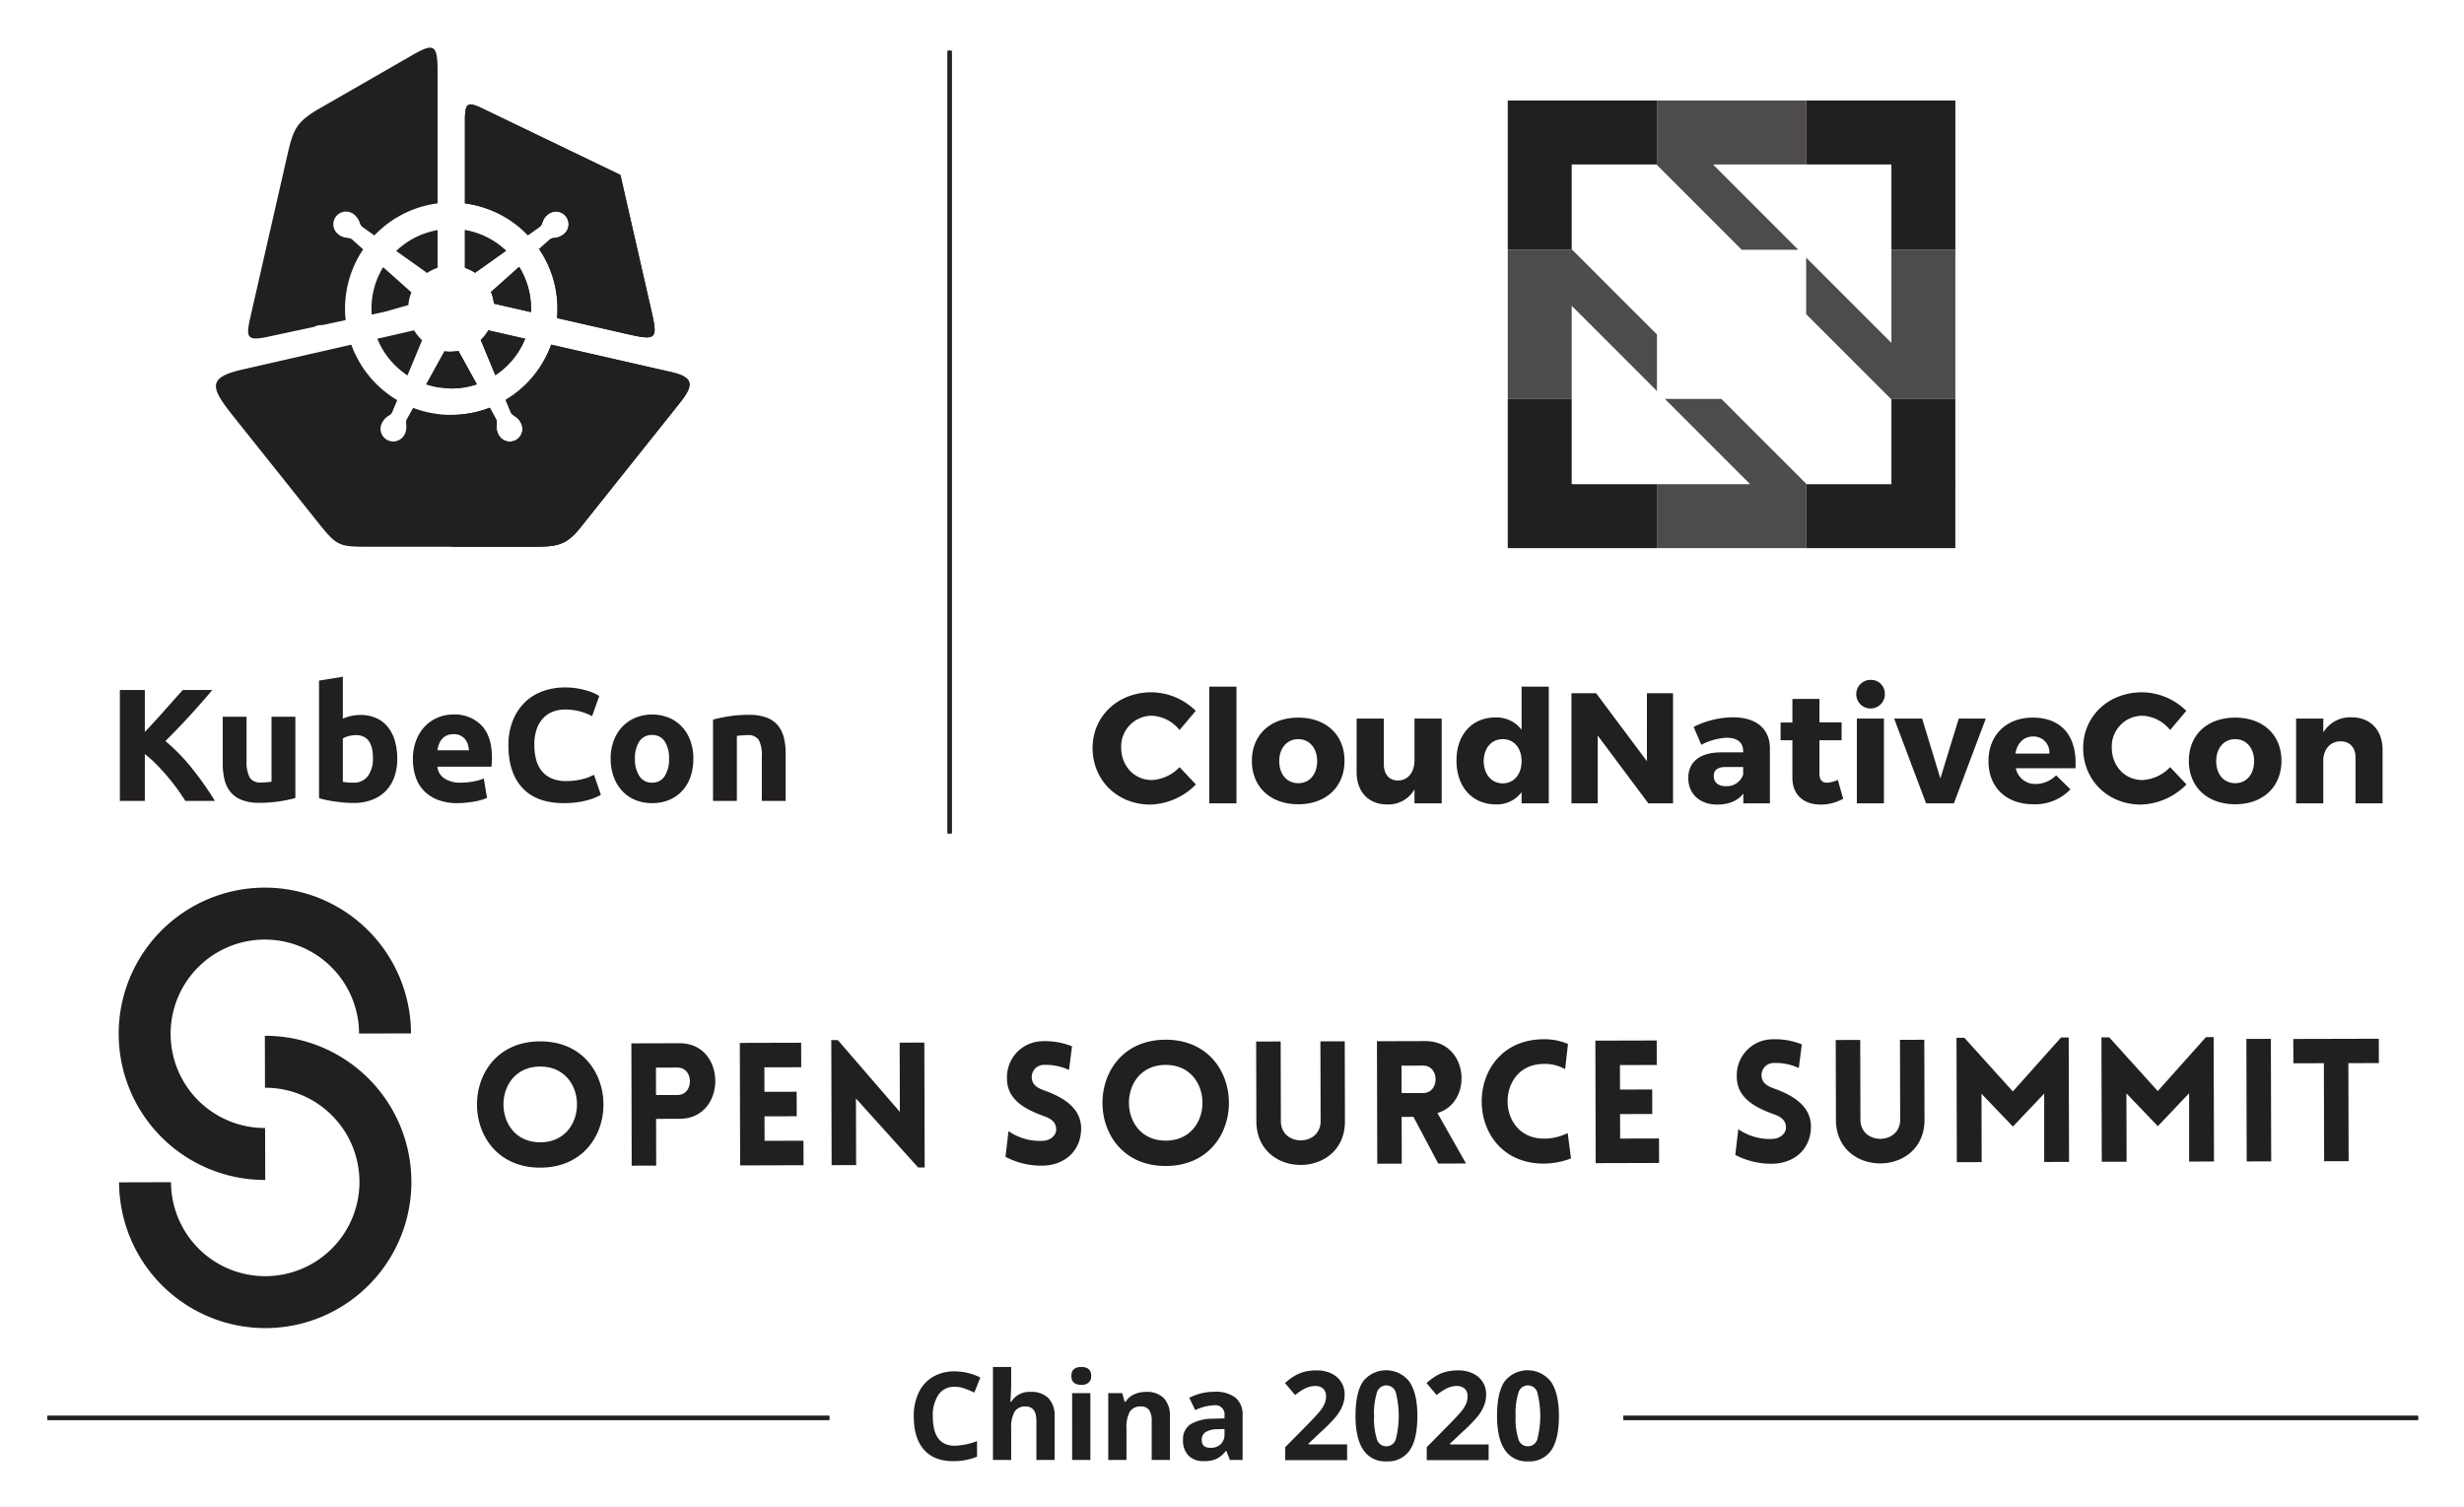<svg id="Layer_1" data-name="Layer 1" xmlns="http://www.w3.org/2000/svg" xmlns:xlink="http://www.w3.org/1999/xlink" viewBox="0 0 614.12 375.62"><defs><style>.cls-1,.cls-4,.cls-5{fill:#221f1f;}.cls-2{clip-path:url(#clip-path);}.cls-3{clip-path:url(#clip-path-2);}.cls-4{fill-rule:evenodd;}.cls-5{opacity:0.8;}.cls-6{clip-path:url(#clip-path-3);}</style><clipPath id="clip-path"><rect class="cls-1" x="404.599" y="352.906" width="198.047" height="0.972"/></clipPath><clipPath id="clip-path-2"><rect class="cls-1" x="11.834" y="352.906" width="194.838" height="0.972"/></clipPath><clipPath id="clip-path-3"><rect class="cls-1" x="236.202" y="12.677" width="0.972" height="195.018"/></clipPath></defs><title>kccnc-oss-china-2020-black</title><path class="cls-1" d="M404.599,352.906H602.646v.972H404.599Z"/><rect class="cls-1" x="404.599" y="352.906" width="198.047" height="0.972"/><g class="cls-2"><path class="cls-1" d="M404.6,352.906H602.646v.972H404.6Z"/></g><path class="cls-1" d="M11.834,352.906H206.672v.972H11.834Z"/><rect class="cls-1" x="11.834" y="352.906" width="194.838" height="0.972"/><g class="cls-3"><path class="cls-1" d="M11.834,352.906H206.671v.972H11.834Z"/></g><path class="cls-1" d="M177.713,179.353a33.135,33.135,0,0,1,3.908-.818,32.219,32.219,0,0,1,5.024-.377,12.208,12.208,0,0,1,4.446.698,6.668,6.668,0,0,1,2.811,1.973,7.692,7.692,0,0,1,1.475,3.03,16.118,16.118,0,0,1,.44,3.907V199.61h-5.943V188.485a8.01,8.01,0,0,0-.757-4.068,3.092,3.092,0,0,0-2.83-1.195c-.426,0-.878.018-1.356.058q-.72.062-1.276.141v16.19h-5.942Zm-10.963,9.73a7.471,7.471,0,0,0-1.097-4.327,3.586,3.586,0,0,0-3.13-1.574,3.636,3.636,0,0,0-3.15,1.574,7.367,7.367,0,0,0-1.116,4.327,7.56,7.56,0,0,0,1.117,4.366,3.607,3.607,0,0,0,3.15,1.614,3.558,3.558,0,0,0,3.13-1.614,7.667,7.667,0,0,0,1.096-4.366m6.061,0a13.629,13.629,0,0,1-.718,4.526,9.875,9.875,0,0,1-2.073,3.51,9.354,9.354,0,0,1-3.25,2.252,10.845,10.845,0,0,1-4.247.797,10.732,10.732,0,0,1-4.206-.797,9.345,9.345,0,0,1-3.25-2.253,10.344,10.344,0,0,1-2.114-3.509,13.009,13.009,0,0,1-.757-4.526,12.514,12.514,0,0,1,.777-4.506,10.22,10.22,0,0,1,2.153-3.469,9.7,9.7,0,0,1,3.27-2.234,11.19,11.19,0,0,1,8.294,0,9.48,9.48,0,0,1,3.25,2.234,10.151,10.151,0,0,1,2.113,3.469,12.816,12.816,0,0,1,.758,4.506m-32.296,11.085q-6.739,0-10.268-3.747-3.529-3.75-3.528-10.647a16.382,16.382,0,0,1,1.076-6.121,13.219,13.219,0,0,1,2.95-4.547,12.344,12.344,0,0,1,4.467-2.81,16.072,16.072,0,0,1,5.622-.957,18.101,18.101,0,0,1,3.19.259,21.201,21.201,0,0,1,2.512.597,12.42,12.42,0,0,1,1.794.699q.719.358,1.037.558l-1.794,5.024a15.043,15.043,0,0,0-2.97-1.156,14.153,14.153,0,0,0-3.849-.479,8.474,8.474,0,0,0-2.81.48,6.338,6.338,0,0,0-2.432,1.535,7.621,7.621,0,0,0-1.695,2.73,11.452,11.452,0,0,0-.639,4.067,14.485,14.485,0,0,0,.42,3.57,7.557,7.557,0,0,0,1.355,2.85,6.5,6.5,0,0,0,2.453,1.894,8.718,8.718,0,0,0,3.668.699,16.904,16.904,0,0,0,2.431-.16,17.731,17.731,0,0,0,1.915-.38,10.14,10.14,0,0,0,1.476-.497c.425-.187.81-.359,1.155-.52l1.716,4.985a14.555,14.555,0,0,1-3.71,1.435,21.592,21.592,0,0,1-5.542.639m-23.643-13.159a6.082,6.082,0,0,0-.258-1.474,3.696,3.696,0,0,0-.679-1.277,3.591,3.591,0,0,0-1.155-.917,3.774,3.774,0,0,0-1.735-.36,3.98,3.98,0,0,0-1.715.34,3.537,3.537,0,0,0-1.197.897,4.025,4.025,0,0,0-.737,1.296,8.491,8.491,0,0,0-.38,1.495Zm-13.956,2.273a12.803,12.803,0,0,1,.858-4.884,10.447,10.447,0,0,1,2.253-3.489,9.347,9.347,0,0,1,3.21-2.113,10.04,10.04,0,0,1,3.728-.719,9.264,9.264,0,0,1,7.057,2.732q2.593,2.73,2.592,8.034,0,.517-.04,1.138-.033.548-.08,1.096H109.017a3.948,3.948,0,0,0,1.715,2.91,6.886,6.886,0,0,0,4.067,1.076,17.181,17.181,0,0,0,3.21-.298,12.117,12.117,0,0,0,2.572-.738l.798,4.825a8.158,8.158,0,0,1-1.277.478,16.923,16.923,0,0,1-1.774.42q-.978.18-2.094.298a21.216,21.216,0,0,1-2.233.12,13.22,13.22,0,0,1-4.924-.838,9.57,9.57,0,0,1-3.47-2.292,9.092,9.092,0,0,1-2.032-3.45,13.62,13.62,0,0,1-.659-4.306m-3.905-.16a13.285,13.285,0,0,1-.737,4.547,9.589,9.589,0,0,1-2.134,3.468,9.36,9.36,0,0,1-3.429,2.213,12.854,12.854,0,0,1-4.625.777q-1.076,0-2.253-.098-1.176-.1-2.313-.26-1.135-.158-2.173-.38-1.036-.218-1.834-.457v-29.307l5.941-.958v10.446a11.206,11.206,0,0,1,2.074-.677,10.648,10.648,0,0,1,2.313-.238,9.468,9.468,0,0,1,3.946.776,7.727,7.727,0,0,1,2.87,2.213,9.925,9.925,0,0,1,1.757,3.45,15.744,15.744,0,0,1,.597,4.486m-6.06-.16q0-5.743-4.228-5.741a7.009,7.009,0,0,0-1.813.239,5.16,5.16,0,0,0-1.456.598v10.805q.439.08,1.117.14t1.475.06a4.272,4.272,0,0,0,3.67-1.674,7.288,7.288,0,0,0,1.234-4.427m-19.335,9.929a33.154,33.154,0,0,1-3.909.818,32.206,32.206,0,0,1-5.024.378,11.936,11.936,0,0,1-4.446-.717,6.764,6.764,0,0,1-2.811-2.013,7.86,7.86,0,0,1-1.475-3.092,16.664,16.664,0,0,1-.438-3.948v-11.683h5.941v10.966a8.509,8.509,0,0,0,.757,4.147,3.012,3.012,0,0,0,2.83,1.275c.426,0,.88-.018,1.357-.059q.718-.06,1.275-.14v-16.189h5.943Zm-27.432.718q-.836-1.357-1.973-2.932-1.137-1.574-2.472-3.15-1.336-1.574-2.772-3.03a29.245,29.245,0,0,0-2.872-2.57V199.61h-6.219V171.977h6.22v10.446q2.432-2.55,4.886-5.322,2.451-2.771,4.565-5.124h7.377q-2.833,3.348-5.682,6.459-2.851,3.112-6.002,6.26a47.52,47.52,0,0,1,6.4,6.54,78.407,78.407,0,0,1,5.921,8.374Z"/><path class="cls-4" d="M96.053,77.667l-3.414.73q-.052-.727-.053-1.457a19.794,19.794,0,0,1,2.908-10.356l6.688,5.966.359.314a10.667,10.667,0,0,0-.756,3.165c-.221.06-.442.12-.662.184ZM109.06,57.35v9.395a10.721,10.721,0,0,0-2.616,1.297q-.449-.338-.906-.665l-6.79-4.827a19.815,19.815,0,0,1,10.312-5.2M62.417,78.993c3.268-14.315,6.017-26.363,9.284-40.68,1.476-6.465,2.422-8.11,8.246-11.457l22.711-13.053c5.38-3.093,6.403-2.86,6.403,3.729V50.69A26.392,26.392,0,0,0,93.31,58.683l-2.874-2.042a1.847,1.847,0,0,1-.705-.93,4.51,4.51,0,0,0-1.522-2.289,3.157,3.157,0,0,0-3.937,4.937h0a4.132,4.132,0,0,0,1.56.802c.377.097.755.124,1.135.187a1.54,1.54,0,0,1,.862.399l2.69,2.4A26.348,26.348,0,0,0,86.001,76.94a26.72,26.72,0,0,0,.153,2.843l-5.805,1.24a4.034,4.034,0,0,0-1.205.114,3.092,3.092,0,0,0-.836.323c-3.805.815-7.644,1.637-11.556,2.48-5.312,1.144-5.489.106-4.335-4.947m53.46-12.248V57.35a19.823,19.823,0,0,1,10.253,5.145l-7.41,5.269c-.103.074-.208.149-.31.224a10.674,10.674,0,0,0-2.534-1.243m16.457,11.04-9.215-2.103a10.595,10.595,0,0,0-.756-2.905c.085-.073.17-.148.253-.222l6.78-6.05a19.8,19.8,0,0,1,2.956,10.435q0,.422-.018.845M120.345,27.087,133.87,33.6l20.76,9.998,5.127,22.463,2.586,11.327c1.589,6.968,1.432,7.574-5.757,5.932l-17.752-4.051q.102-1.162.103-2.33a26.346,26.346,0,0,0-4.57-14.868l2.529-2.256a1.829,1.829,0,0,1,1.063-.481,4.511,4.511,0,0,0,2.57-.975,3.157,3.157,0,1,0-3.937-4.937h0a4.172,4.172,0,0,0-1.13,1.343c-.177.345-.288.708-.435,1.066a1.54,1.54,0,0,1-.579.75l-2.874,2.044a26.398,26.398,0,0,0-15.698-7.934V30.436c0-4.751.422-5.297,4.469-3.349m-6.068,60.392a10.813,10.813,0,0,1-3.514.018c-.105.196-.211.394-.319.589l-4.257,7.722a19.957,19.957,0,0,0,12.657-.031l-4.206-7.627q-.183-.334-.361-.67m7.443-5.15,9.173,2.094a19.963,19.963,0,0,1-7.431,9.085l-3.65-8.787a10.766,10.766,0,0,0,1.908-2.392M94.044,84.424l9.174-2.094a10.718,10.718,0,0,0,1.991,2.468q-.125.286-.246.575l-3.402,8.192a19.957,19.957,0,0,1-7.517-9.14m75.288,16.13-10.784,13.522L144.55,131.632c-3.588,4.499-6.094,4.637-12.015,4.637H92.288c-7.714,0-8.219-.022-12.928-5.927L66.388,114.077c-3.646-4.572-4.58-5.745-8.228-10.317-5.673-7.116-6.596-9.64,2.19-11.645l27.21-6.21A26.55,26.55,0,0,0,99.002,99.728l-1.199,2.886a1.841,1.841,0,0,1-.75.895,4.516,4.516,0,0,0-1.891,1.993,3.157,3.157,0,1,0,5.689,2.74,4.138,4.138,0,0,0,.434-1.7c.01-.388-.047-.763-.07-1.148a1.544,1.544,0,0,1,.196-.929l1.553-2.816a26.562,26.562,0,0,0,19.099-.036l1.524,2.763a1.84,1.84,0,0,1,.232,1.144,4.52,4.52,0,0,0,.379,2.722,3.157,3.157,0,1,0,5.721-2.672q-.016-.034-.033-.068a4.12,4.12,0,0,0-1.058-1.4c-.295-.25-.626-.44-.94-.661a1.535,1.535,0,0,1-.604-.732l-1.26-3.034a26.547,26.547,0,0,0,11.353-13.772l30.015,6.852c5.827,1.33,5.4,3.463,1.94,7.8"/><path class="cls-4" d="M115.876,66.745V57.35a19.823,19.823,0,0,1,10.254,5.145l-7.41,5.269c-.103.074-.208.149-.31.224a10.674,10.674,0,0,0-2.534-1.243m16.457,11.04-9.215-2.103a10.595,10.595,0,0,0-.756-2.905c.085-.073.17-.148.253-.222l6.78-6.05a19.8,19.8,0,0,1,2.956,10.435q0,.422-.018.845M120.345,27.087,133.87,33.6l20.76,9.998,5.127,22.463,2.586,11.327c1.589,6.968,1.432,7.574-5.757,5.932l-17.752-4.051q.102-1.162.103-2.33a26.346,26.346,0,0,0-4.57-14.868l2.529-2.256a1.829,1.829,0,0,1,1.063-.481,4.511,4.511,0,0,0,2.57-.975,3.157,3.157,0,1,0-3.937-4.937h0a4.172,4.172,0,0,0-1.13,1.343c-.177.345-.288.708-.435,1.066a1.54,1.54,0,0,1-.579.75l-2.874,2.044a26.398,26.398,0,0,0-15.698-7.934V30.436c0-4.751.422-5.297,4.469-3.349M121.72,82.33l9.173,2.094a19.963,19.963,0,0,1-7.431,9.085l-3.65-8.787a10.766,10.766,0,0,0,1.908-2.392m-9.252,14.492v-9.19a10.862,10.862,0,0,0,1.809-.153c.12.225.239.448.361.671l4.206,7.626a19.882,19.882,0,0,1-6.376,1.046m56.864,3.734-10.784,13.521L144.55,131.632c-3.588,4.499-6.094,4.637-12.015,4.637H112.468V103.407a26.417,26.417,0,0,0,9.595-1.794l1.524,2.763a1.84,1.84,0,0,1,.232,1.144,4.52,4.52,0,0,0,.379,2.722,3.157,3.157,0,0,0,5.721-2.672q-.016-.034-.033-.068a4.12,4.12,0,0,0-1.058-1.4c-.295-.25-.626-.44-.94-.661a1.535,1.535,0,0,1-.604-.732l-1.26-3.034a26.547,26.547,0,0,0,11.353-13.772l30.015,6.852c5.827,1.33,5.4,3.463,1.94,7.8"/><path class="cls-1" d="M391.73,99.426H375.79v37.186h37.184V120.674H391.73Zm79.678.119v21.129h-21.13l-.117-.117v16.055h37.183V99.426H471.288l.12.119ZM375.79,62.246h16.058l-.119-.121V40.994h21.129l.116.119V25.058H375.79Zm74.371-37.188V40.994h21.247V62.246h15.937V25.058H450.161Z"/><path class="cls-5" d="M448.193,62.246,426.942,40.994H450.16V25.058H412.974V41.113l21.132,21.133h14.087Zm-19.165,37.18H414.944l17.606,17.609,3.642,3.639H412.973v15.938h37.188V120.557L439.593,109.99,429.028,99.426Zm42.38-37.18V85.46l-3.641-3.641L450.161,64.214V78.3l10.562,10.561,10.565,10.565h16.056V62.246H471.408ZM412.974,83.37,391.848,62.246H375.79v37.18h15.94V76.211l21.244,21.245Z"/><path class="cls-1" d="M298.022,177.169l-4.037,4.782a9.385,9.385,0,0,0-6.898-3.566,7.653,7.653,0,0,0-7.648,7.658q0.0.149.006.297c0,4.586,3.292,8.073,7.642,8.073a10.28,10.28,0,0,0,6.898-3.213l4.076,4.31a16.563,16.563,0,0,1-11.327,5.017c-8.269,0-14.422-6.075-14.422-14.108,0-7.917,6.31-13.875,14.658-13.875A15.933,15.933,0,0,1,298.022,177.169Zm3.373,23.045v-29.08h6.78v29.08ZM335.1,189.632c0,6.506-4.624,10.817-11.521,10.817-6.938,0-11.562-4.311-11.562-10.817s4.624-10.778,11.562-10.778C330.476,178.854,335.1,183.127,335.1,189.632Zm-16.264.078c0,3.292,1.92,5.487,4.743,5.487,2.782,0,4.702-2.195,4.702-5.487,0-3.252-1.92-5.486-4.702-5.486C320.756,184.224,318.836,186.458,318.836,189.71Zm40.487,10.504h-6.78v-3.488a7.418,7.418,0,0,1-6.858,3.762c-4.586,0-7.564-3.136-7.564-8.073V179.09h6.78v11.404c0,2.508,1.371,4.037,3.527,4.037,2.586-.039,4.115-2.155,4.115-5.016V179.09h6.78Zm26.692,0h-6.781v-2.783a7.643,7.643,0,0,1-6.349,3.057c-5.957,0-9.876-4.39-9.876-10.935,0-6.466,3.88-10.738,9.72-10.738a7.839,7.839,0,0,1,6.505,3.057V171.134h6.78Zm-6.781-10.504c0-3.252-1.88-5.486-4.702-5.486-2.823,0-4.704,2.234-4.742,5.486.038,3.253,1.92,5.526,4.742,5.526C377.353,195.236,379.234,192.963,379.234,189.71Z"/><path class="cls-1" d="M410.825,200.214l-12.62-16.892v16.892h-6.544V172.78h6.153l12.658,16.93V172.78h6.507v27.434Zm30.298-13.795v13.795H434.5v-2.43c-1.371,1.802-3.605,2.743-6.466,2.743-4.507,0-7.25-2.743-7.25-6.623,0-3.998,2.86-6.35,8.111-6.388h5.566v-.314c0-2.077-1.372-3.331-4.116-3.331a14.848,14.848,0,0,0-6.309,1.764l-1.92-4.468a22.29,22.29,0,0,1,9.797-2.39c5.8,0,9.171,2.86,9.21,7.642Zm-6.662,6.623V191.16h-4.272c-2.038,0-3.057.706-3.057,2.274,0,1.528,1.097,2.508,2.98,2.508a4.278,4.278,0,0,0,4.35-2.9Zm24.928,6.035a11.495,11.495,0,0,1-5.644,1.45c-4.076,0-7.015-2.312-7.015-6.701v-9.328h-2.939v-4.429h2.94v-5.878h6.74v5.84h5.526v4.467h-5.526v8.27c0,1.645.705,2.35,1.96,2.312a7.331,7.331,0,0,0,2.625-.706Zm10.387-26.062a3.566,3.566,0,1,1-3.567-3.566,3.447,3.447,0,0,1,3.567,3.323Q469.78,172.893,469.776,173.015ZM462.8,200.214V179.09h6.741v21.124Zm17.245,0-7.956-21.124h6.976l4.546,14.931,4.586-14.931h6.74l-7.956,21.124Zm37.233-8.74H502.425a4.883,4.883,0,0,0,4.977,3.919,7.136,7.136,0,0,0,5.056-2.155l3.567,3.488a12.142,12.142,0,0,1-9.21,3.723c-6.898,0-11.21-4.311-11.21-10.739,0-6.544,4.469-10.856,11.014-10.856,7.446,0,11.13,4.9,10.66,12.62Zm-6.505-3.645a3.942,3.942,0,0,0-4.076-4.271c-2.352,0-3.959,1.724-4.39,4.271Z"/><path class="cls-1" d="M544.911,177.169l-4.037,4.782a9.385,9.385,0,0,0-6.897-3.566,7.653,7.653,0,0,0-7.648,7.658q0.0.149.006.297c0,4.586,3.292,8.073,7.642,8.073a10.28,10.28,0,0,0,6.897-3.213l4.076,4.31a16.563,16.563,0,0,1-11.326,5.017c-8.269,0-14.422-6.075-14.422-14.108,0-7.917,6.31-13.875,14.657-13.875A15.933,15.933,0,0,1,544.911,177.169Zm23.713,12.463c0,6.506-4.624,10.817-11.522,10.817-6.937,0-11.562-4.311-11.562-10.817s4.625-10.778,11.562-10.778C564,178.854,568.624,183.127,568.624,189.632Zm-16.264.078c0,3.292,1.92,5.487,4.742,5.487,2.783,0,4.703-2.195,4.703-5.487,0-3.252-1.92-5.486-4.703-5.486C554.28,184.224,552.36,186.458,552.36,189.71Zm41.467-2.821v13.325h-6.741V188.77c0-2.469-1.45-3.998-3.723-3.998-2.47,0-4.037,1.764-4.311,4.272v11.17h-6.78V179.09h6.78v3.448a7.84,7.84,0,0,1,7.054-3.761c4.664,0,7.72,3.174,7.72,8.112Z"/><path class="cls-1" d="M236.202,12.677h.972V207.695h-.972Z"/><rect class="cls-1" x="236.202" y="12.677" width="0.972" height="195.018"/><g class="cls-6"><path class="cls-1" d="M236.202,12.677h.972V207.695h-.972Z"/></g><path class="cls-1" d="M237.959,345.63a4.704,4.704,0,0,0-4.036,1.956,9.113,9.113,0,0,0-1.429,5.458q0,7.281,5.465,7.282a17.27,17.27,0,0,0,5.554-1.147v3.871a15.433,15.433,0,0,1-5.986,1.117q-4.75,0-7.266-2.881-2.517-2.881-2.517-8.271a13.51,13.51,0,0,1,1.236-5.949,8.93,8.93,0,0,1,3.551-3.917,10.509,10.509,0,0,1,5.428-1.362,14.657,14.657,0,0,1,6.374,1.534l-1.49,3.752a24.72,24.72,0,0,0-2.457-1.012,7.339,7.339,0,0,0-2.427-.432Zm24.889,18.24h-4.54v-9.724q0-3.604-2.682-3.603a3.046,3.046,0,0,0-2.754,1.295,7.908,7.908,0,0,0-.849,4.2v7.831h-4.541v-23.17h4.541v4.721q0,.55-.105,2.591l-.103,1.34h.238a5.26,5.26,0,0,1,4.825-2.441,5.899,5.899,0,0,1,4.452,1.578,6.269,6.269,0,0,1,1.518,4.527Zm4.177-20.95q0-2.22,2.472-2.22,2.471,0,2.472,2.22a2.16,2.16,0,0,1-.619,1.644,2.596,2.596,0,0,1-1.853.589q-2.473,0-2.472-2.234Zm4.735,20.95h-4.541V347.222h4.541Zm19.827,0h-4.54v-9.724a4.674,4.674,0,0,0-.64-2.703,2.332,2.332,0,0,0-2.041-.9,3.065,3.065,0,0,0-2.754,1.273,7.892,7.892,0,0,0-.85,4.221v7.832h-4.541V347.222h3.47l.61,2.129h.253a4.805,4.805,0,0,1,2.092-1.823,7.124,7.124,0,0,1,3.03-.618,5.823,5.823,0,0,1,4.408,1.57,6.304,6.304,0,0,1,1.503,4.535Zm14.943,0-.878-2.264h-.12a6.706,6.706,0,0,1-2.36,2.003,7.637,7.637,0,0,1-3.164.558,5.12,5.12,0,0,1-3.775-1.37,5.262,5.262,0,0,1-1.377-3.9,4.396,4.396,0,0,1,1.854-3.91,10.744,10.744,0,0,1,5.592-1.392l2.888-.089v-.73a2.264,2.264,0,0,0-2.59-2.531,11.805,11.805,0,0,0-4.691,1.206l-1.505-3.067a13.536,13.536,0,0,1,6.374-1.504,7.941,7.941,0,0,1,5.137,1.46,5.393,5.393,0,0,1,1.786,4.436V363.87Zm-1.34-7.714-1.757.06a5.628,5.628,0,0,0-2.948.714,2.244,2.244,0,0,0-.968,1.996q0,1.92,2.203,1.92a3.496,3.496,0,0,0,2.525-.907,3.192,3.192,0,0,0,.945-2.412Z"/><path class="cls-1" d="M66.106,294.085a36.427,36.427,0,1,1,36.33-36.524v.001l-12.943.034a23.484,23.484,0,1,0-23.423,23.545H66.071Z"/><path class="cls-1" d="M66.203,331.009A36.468,36.468,0,0,1,29.68,294.678l12.943-.035a23.484,23.484,0,1,0,23.423-23.545H66.045l-.034-12.943a36.427,36.427,0,1,1,.192,72.854Z"/><path class="cls-1" d="M134.603,259.544c21.01-.055,21.093,31.417.083,31.473C113.677,291.072,113.594,259.6,134.603,259.544Zm.017,6.278c-12.213.032-12.163,18.906.05,18.874S146.833,265.789,134.62,265.822Zm22.823,24.708-.08-30.49,11.998-.032c11.872-.032,11.879,18.8.05,18.832l-5.893.015.03,11.658Zm11.44-17.624c4.1-.01,4.082-6.843-.018-6.833l-5.38.015.017,6.832Zm15.587,17.552-.08-30.533,15.287-.04.016,6.107-9.18.024.016,6.106,8.027-.02.016,6.105-8.027.022.016,6.107,9.693-.026.016,6.106Zm28.908-.076-6.106.016-.082-31.173,1.621-.004,15.464,17.894-.046-17.252,6.15-.016.081,31.13-1.622.004-15.504-17.21Zm37.979-8.471a13.706,13.706,0,0,0,8.718,2.412c1.793-.133,3.327-1.418,3.152-3.083-.133-1.75-1.46-2.516-3.169-3.109-4.787-1.738-9.064-4.161-9.077-9.285a8.949,8.949,0,0,1,8.551-9.33l.049-.002a18.048,18.048,0,0,1,7.605,1.26l-.753,5.896a13.871,13.871,0,0,0-6.237-1.265,3.022,3.022,0,0,0-3.023,3.425c.175,1.707,1.672,2.472,3.424,3.065,4.744,1.738,8.85,4.46,8.864,9.328.013,5.082-3.478,8.977-9.199,9.291a19.102,19.102,0,0,1-9.657-2.195Zm39.138-22.778c21.01-.056,21.093,31.417.083,31.472S269.485,259.188,290.495,259.133Zm.016,6.277c-12.212.032-12.162,18.907.05,18.875C302.774,284.252,302.725,265.378,290.511,265.41Zm22.624,14.075-.052-19.9,6.106-.015.052,19.857c.017,6.405,9.924,6.379,9.907-.026l-.052-19.857,6.064-.016.053,19.9C335.251,293.946,313.173,294.004,313.135,279.485Zm45.332,10.514-6.18-11.642-2.946.008.031,11.658-6.107.016-.08-30.533,12.042-.031c10.889-.03,11.997,15.298,3.037,17.927l7.121,12.579Zm-9.141-17.57,5.38-.013c4.142-.011,4.124-6.844-.018-6.833l-5.38.014Z"/><path class="cls-1" d="M384.79,265.161c-12.086.032-12.036,18.651.048,18.62a13.074,13.074,0,0,0,5.89-1.383l.828,6.318a19.504,19.504,0,0,1-6.701,1.298c-20.711.055-20.75-30.947-.082-31.001a14.86,14.86,0,0,1,6.024,1.18l-.709,6.278a10.39,10.39,0,0,0-5.299-1.31Zm12.915,24.734-.08-30.532,15.287-.04.016,6.106-9.18.025.016,6.106,8.028-.021.016,6.106-8.028.02.016,6.108,9.693-.026.016,6.107Z"/><path class="cls-1" d="M433.25,281.431a13.706,13.706,0,0,0,8.719,2.412c1.793-.133,3.327-1.418,3.152-3.083-.133-1.75-1.46-2.516-3.169-3.109-4.786-1.738-9.063-4.161-9.077-9.285a8.949,8.949,0,0,1,8.551-9.33l.049-.002a18.048,18.048,0,0,1,7.605,1.26l-.753,5.896a13.871,13.871,0,0,0-6.237-1.265,3.022,3.022,0,0,0-3.023,3.425c.175,1.707,1.672,2.472,3.424,3.065,4.744,1.738,8.851,4.46,8.864,9.328.013,5.082-3.477,8.977-9.199,9.291a19.102,19.102,0,0,1-9.657-2.195Zm24.334-2.327-.053-19.9,6.106-.015.053,19.857c.017,6.405,9.923,6.378,9.906-.027l-.052-19.857,6.064-.016.053,19.9c.038,14.519-22.04,14.577-22.077.058Zm56.096-20.517,1.922-.005.082,31.002-6.192.016-.003-17.038-7.792,8.22-7.836-8.179.045,17.038-6.192.017-.082-31.002,1.965-.005,12.077,13.377Zm36.123-.095,1.922-.005.082,31.002-6.192.016-.003-17.038-7.792,8.22-7.837-8.179.045,17.038-6.191.016-.082-31.001,1.964-.005,12.078,13.376Zm10.157,30.975-.08-30.532,6.105-.017.08,30.533Zm19.3-.051-.065-24.425-7.6.02-.017-6.065,21.309-.056.016,6.064-7.602.02.065,24.426Z"/><path class="cls-1" d="M335.746,363.921H320.326v-3.244l5.537-5.598q2.459-2.52,3.214-3.492a7.665,7.665,0,0,0,1.086-1.804,4.578,4.578,0,0,0,.332-1.72,2.509,2.509,0,0,0-.731-1.977,2.839,2.839,0,0,0-1.954-.648,5.628,5.628,0,0,0-2.489.588,12.884,12.884,0,0,0-2.52,1.675l-2.535-3.002a16.51,16.51,0,0,1,2.701-1.962,9.96,9.96,0,0,1,2.338-.883,12.001,12.001,0,0,1,2.837-.309,8.401,8.401,0,0,1,3.651.754,5.825,5.825,0,0,1,2.459,2.112,5.615,5.615,0,0,1,.875,3.108,7.624,7.624,0,0,1-.535,2.859,10.983,10.983,0,0,1-1.66,2.738,40.485,40.485,0,0,1-3.96,3.998l-2.837,2.671v.211h9.611Z"/><path class="cls-1" d="M353.263,352.892q0,5.779-1.894,8.555a6.571,6.571,0,0,1-5.831,2.776,6.493,6.493,0,0,1-5.756-2.866q-1.939-2.867-1.939-8.465,0-5.839,1.887-8.607a7.334,7.334,0,0,1,11.579.128Q353.263,347.31,353.263,352.892Zm-10.788,0a17.156,17.156,0,0,0,.702,5.816,2.43,2.43,0,0,0,2.361,1.758,2.455,2.455,0,0,0,2.354-1.78,23.552,23.552,0,0,0-.008-11.625,2.443,2.443,0,0,0-4.699,0A17.1,17.1,0,0,0,342.474,352.892Z"/><path class="cls-1" d="M371.021,363.921H355.601v-3.244l5.537-5.598q2.459-2.52,3.214-3.492a7.665,7.665,0,0,0,1.086-1.804,4.578,4.578,0,0,0,.332-1.72,2.509,2.509,0,0,0-.731-1.977,2.839,2.839,0,0,0-1.954-.648,5.628,5.628,0,0,0-2.489.588,12.884,12.884,0,0,0-2.52,1.675l-2.535-3.002a16.51,16.51,0,0,1,2.701-1.962,9.96,9.96,0,0,1,2.338-.883,12.001,12.001,0,0,1,2.837-.309,8.401,8.401,0,0,1,3.651.754,5.825,5.825,0,0,1,2.459,2.112,5.615,5.615,0,0,1,.875,3.108,7.624,7.624,0,0,1-.535,2.859,10.982,10.982,0,0,1-1.66,2.738,40.484,40.484,0,0,1-3.96,3.998L361.41,359.787v.211h9.611Z"/><path class="cls-1" d="M388.538,352.892q0,5.779-1.894,8.555a6.571,6.571,0,0,1-5.831,2.776,6.493,6.493,0,0,1-5.756-2.866q-1.939-2.867-1.939-8.465,0-5.839,1.887-8.607a7.334,7.334,0,0,1,11.579.128Q388.538,347.31,388.538,352.892Zm-10.788,0a17.156,17.156,0,0,0,.702,5.816,2.43,2.43,0,0,0,2.361,1.758,2.455,2.455,0,0,0,2.354-1.78,23.552,23.552,0,0,0-.008-11.625,2.443,2.443,0,0,0-4.699,0A17.1,17.1,0,0,0,377.75,352.892Z"/></svg>